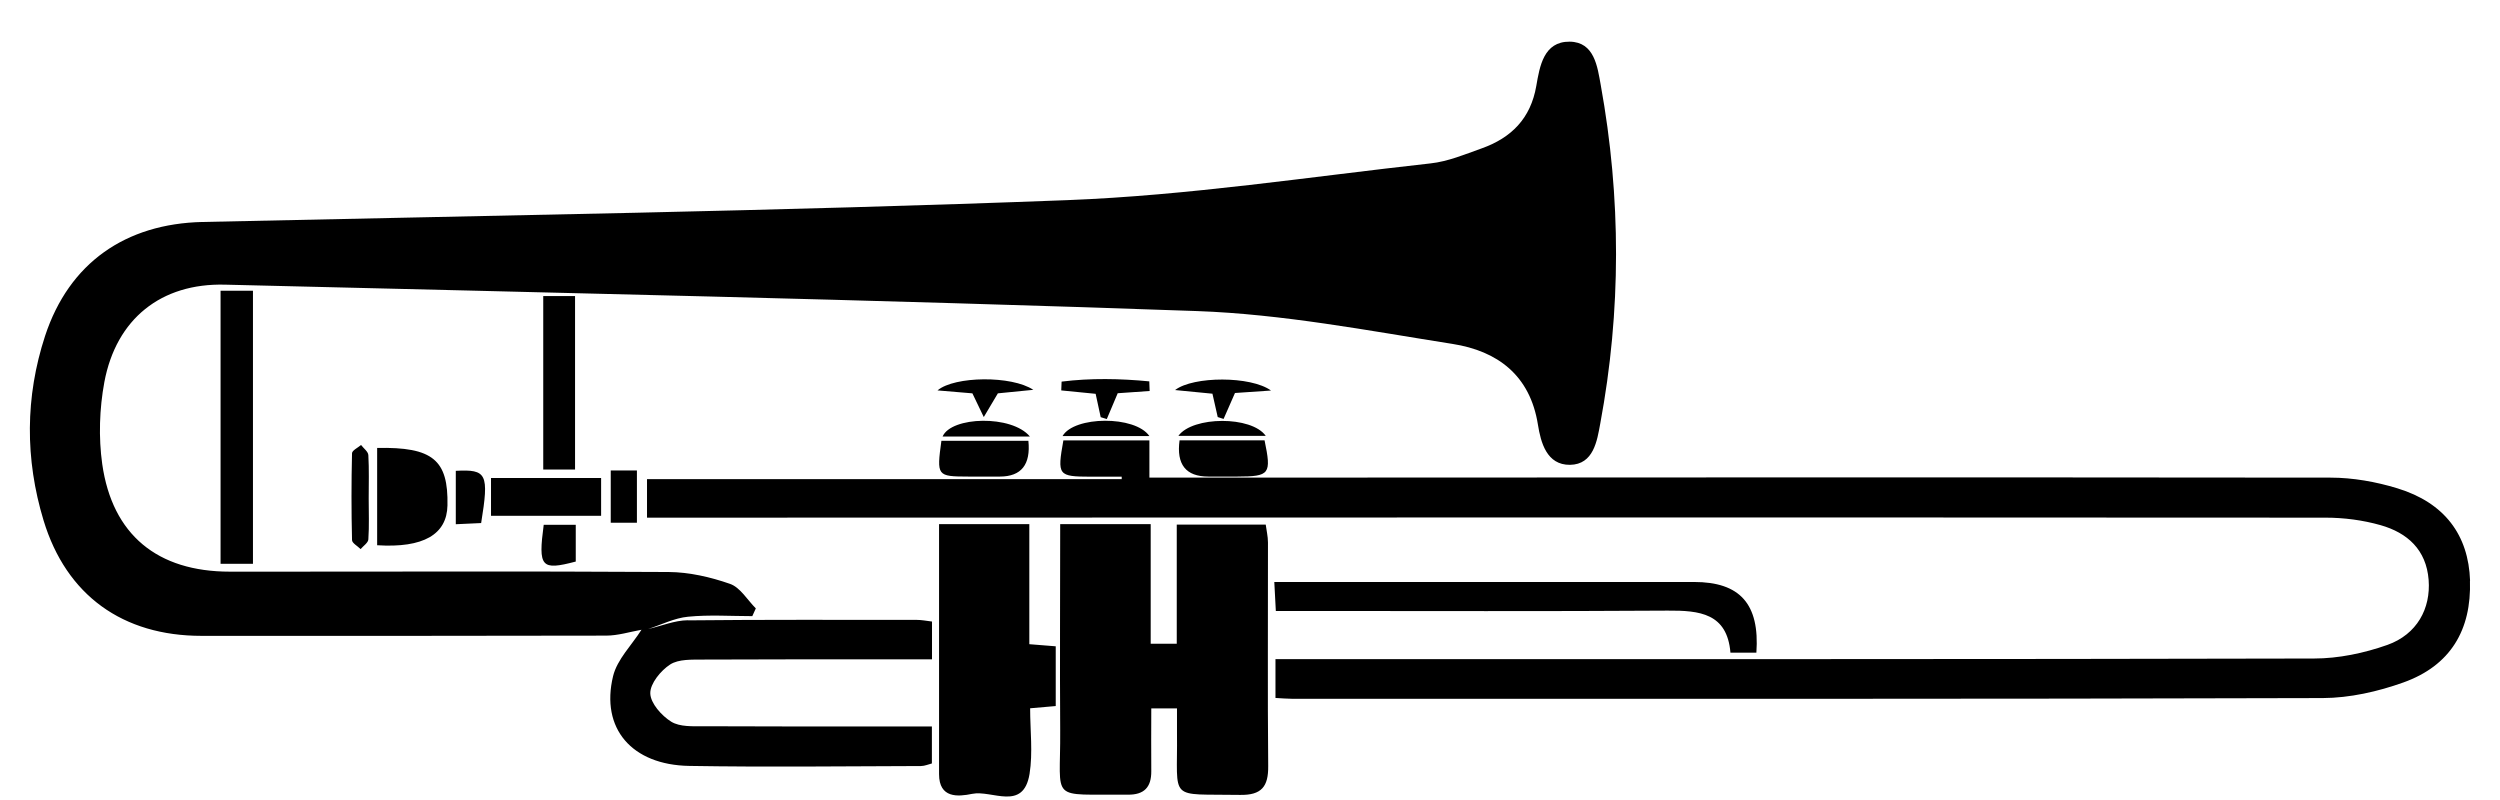 <?xml version="1.0" encoding="UTF-8"?><svg id="c" xmlns="http://www.w3.org/2000/svg" viewBox="0 0 212.98 68.14"><path id="d" d="M210.42,49.46c.14,4.22-1.67,7.25-5.67,8.68-2.18.78-4.57,1.32-6.87,1.33-29.28.09-58.56.06-87.84.06-.4,0-.81-.04-1.38-.07v-3.31c.97,0,1.85,0,2.72,0,28.59,0,57.18.02,85.76-.05,2.09,0,4.27-.46,6.25-1.16,2.52-.9,3.7-3.1,3.51-5.54-.2-2.57-1.81-4.01-4.09-4.66-1.51-.43-3.13-.64-4.7-.64-46.65-.03-93.31-.01-139.96,0-.96,0-1.92,0-3.03,0v-3.28h40.44c0-.07,0-.14,0-.21-.88,0-1.76,0-2.63,0-2.8-.01-2.87-.1-2.34-3.09h7.33v3.17c1.41,0,2.84,0,4.27,0,32.12-.01,64.24-.04,96.35,0,1.9,0,3.87.35,5.7.91,4.02,1.23,6.06,3.98,6.19,7.87ZM108.02,46.21c0-.52-.13-1.03-.19-1.52h-7.58v10.15h-2.22v-10.19h-7.71c0,6.02-.04,11.81,0,17.59.05,6.19-1.04,5.39,5.75,5.46,1.41.02,2.02-.64,2.01-2-.02-1.77,0-3.54,0-5.35h2.19c0,.77,0,1.45,0,2.13.07,5.87-.84,5.13,5.37,5.24,1.84.03,2.42-.71,2.4-2.46-.06-6.35-.01-12.7-.02-19.05ZM87.7,44.65h-7.7c0,7.23,0,14.27,0,21.3,0,2.07,1.61,1.93,2.82,1.68,1.69-.35,4.36,1.52,4.89-1.7.29-1.81.05-3.7.05-5.59.8-.07,1.45-.13,2.18-.19v-5.09c-.76-.06-1.42-.11-2.25-.18v-10.22ZM58.6,52.84c-1.13.01-2.26.49-3.39.75,1.13-.37,2.25-.94,3.4-1.05,1.81-.18,3.65-.05,5.48-.05.1-.22.2-.44.3-.66-.72-.72-1.33-1.79-2.2-2.09-1.66-.58-3.48-1-5.23-1.01-12.46-.08-24.92-.02-37.38-.03-6.17,0-10.01-3.14-10.87-9.16-.32-2.28-.24-4.72.18-6.99,1.01-5.38,4.83-8.44,10.28-8.3,27.6.68,55.21,1.27,82.8,2.25,7.29.26,14.55,1.66,21.78,2.8,3.81.6,6.6,2.65,7.27,6.88.24,1.5.74,3.44,2.73,3.42,2.02-.03,2.31-2.06,2.58-3.52,1.79-9.6,1.78-19.23.04-28.84-.28-1.54-.53-3.67-2.65-3.69-2.21-.02-2.55,2.1-2.84,3.77-.48,2.78-2.13,4.42-4.65,5.32-1.43.51-2.88,1.12-4.36,1.28-10.3,1.14-20.6,2.73-30.94,3.13-24.55.94-49.12,1.31-73.68,1.86-6.55.15-11.36,3.48-13.41,9.71-1.7,5.2-1.71,10.49-.13,15.71,1.94,6.4,6.76,9.84,13.46,9.84,11.49,0,22.98.01,34.47-.02,1,0,2.01-.32,3.01-.5-.83,1.31-2.07,2.52-2.42,3.95-1.08,4.46,1.59,7.57,6.5,7.65,6.57.11,13.15.03,19.73.01.32,0,.64-.15.93-.22v-3.15c-.86,0-1.61,0-2.35,0-5.68,0-11.35.01-17.03-.02-.96,0-2.09.07-2.83-.39-.82-.51-1.76-1.57-1.78-2.41-.02-.83.89-1.94,1.69-2.46.73-.47,1.86-.41,2.81-.42,5.75-.03,11.49-.02,17.24-.02.74,0,1.47,0,2.26,0v-3.22c-.49-.06-.89-.14-1.28-.14-6.51,0-13.01-.03-19.52.04ZM111.17,52.05c10.3,0,20.6.04,30.9-.03,2.73-.02,5.07.23,5.35,3.58h2.21c.29-4.16-1.41-6.02-5.31-6.02-11.13,0-22.26,0-33.39,0h-2.37c.05.96.09,1.67.13,2.47h2.49ZM18.79,48.03h2.76v-23.26h-2.76v23.26ZM32.13,38.16v8.29c3.94.25,5.94-.92,5.99-3.39.08-3.88-1.25-4.99-5.99-4.9ZM46.28,25.22v14.78h2.71v-14.78h-2.71ZM51.21,40.72h-9.38v3.22h9.38v-3.22ZM82.49,40.6c.9,0,1.8,0,2.7,0q2.73-.01,2.42-3.05h-7.41c-.41,3.01-.38,3.04,2.29,3.05ZM102.94,40.6c.83,0,1.65,0,2.48,0,2.76-.01,2.91-.2,2.31-3.09h-7.24q-.42,3.09,2.45,3.09ZM79.87,33.26c1.2.1,2.18.19,2.97.25.38.79.67,1.41.97,2.02.37-.62.74-1.25,1.2-2.02.74-.07,1.7-.17,3.02-.3-1.84-1.23-6.7-1.17-8.15.04ZM97.92,32.49c-2.5-.24-4.99-.29-7.48.02l-.03.75c.96.09,1.92.19,2.93.29.15.71.29,1.35.43,1.99l.52.16c.31-.73.62-1.46.93-2.2.91-.06,1.82-.13,2.72-.19l-.03-.82ZM100.11,33.23c1.22.12,2.18.22,3.18.31.16.71.3,1.35.45,1.99.17.05.33.1.5.16.32-.73.65-1.47.97-2.21.9-.06,1.8-.12,3.07-.21-1.72-1.25-6.61-1.23-8.16-.05ZM38.83,40.11v4.55c.83-.04,1.52-.07,2.16-.1.68-4.2.49-4.59-2.16-4.45ZM54.26,44.53v-4.45h-2.23v4.45h2.23ZM31.38,38.77c-.02-.3-.4-.57-.62-.86-.27.23-.76.46-.77.7-.06,2.46-.06,4.93,0,7.4,0,.26.48.51.73.77.23-.27.64-.54.66-.82.08-1.16.03-2.33.03-3.49,0-1.23.04-2.47-.03-3.7ZM49.05,47.84v-3.13h-2.73c-.48,3.61-.22,3.91,2.73,3.13ZM90.52,37.15h7.4c-1.22-1.77-6.42-1.71-7.4,0ZM80.3,37.19h7.44c-1.54-1.86-6.7-1.72-7.44,0ZM100.39,37.13h7.44c-1.21-1.71-6.22-1.68-7.44,0Z"/></svg>